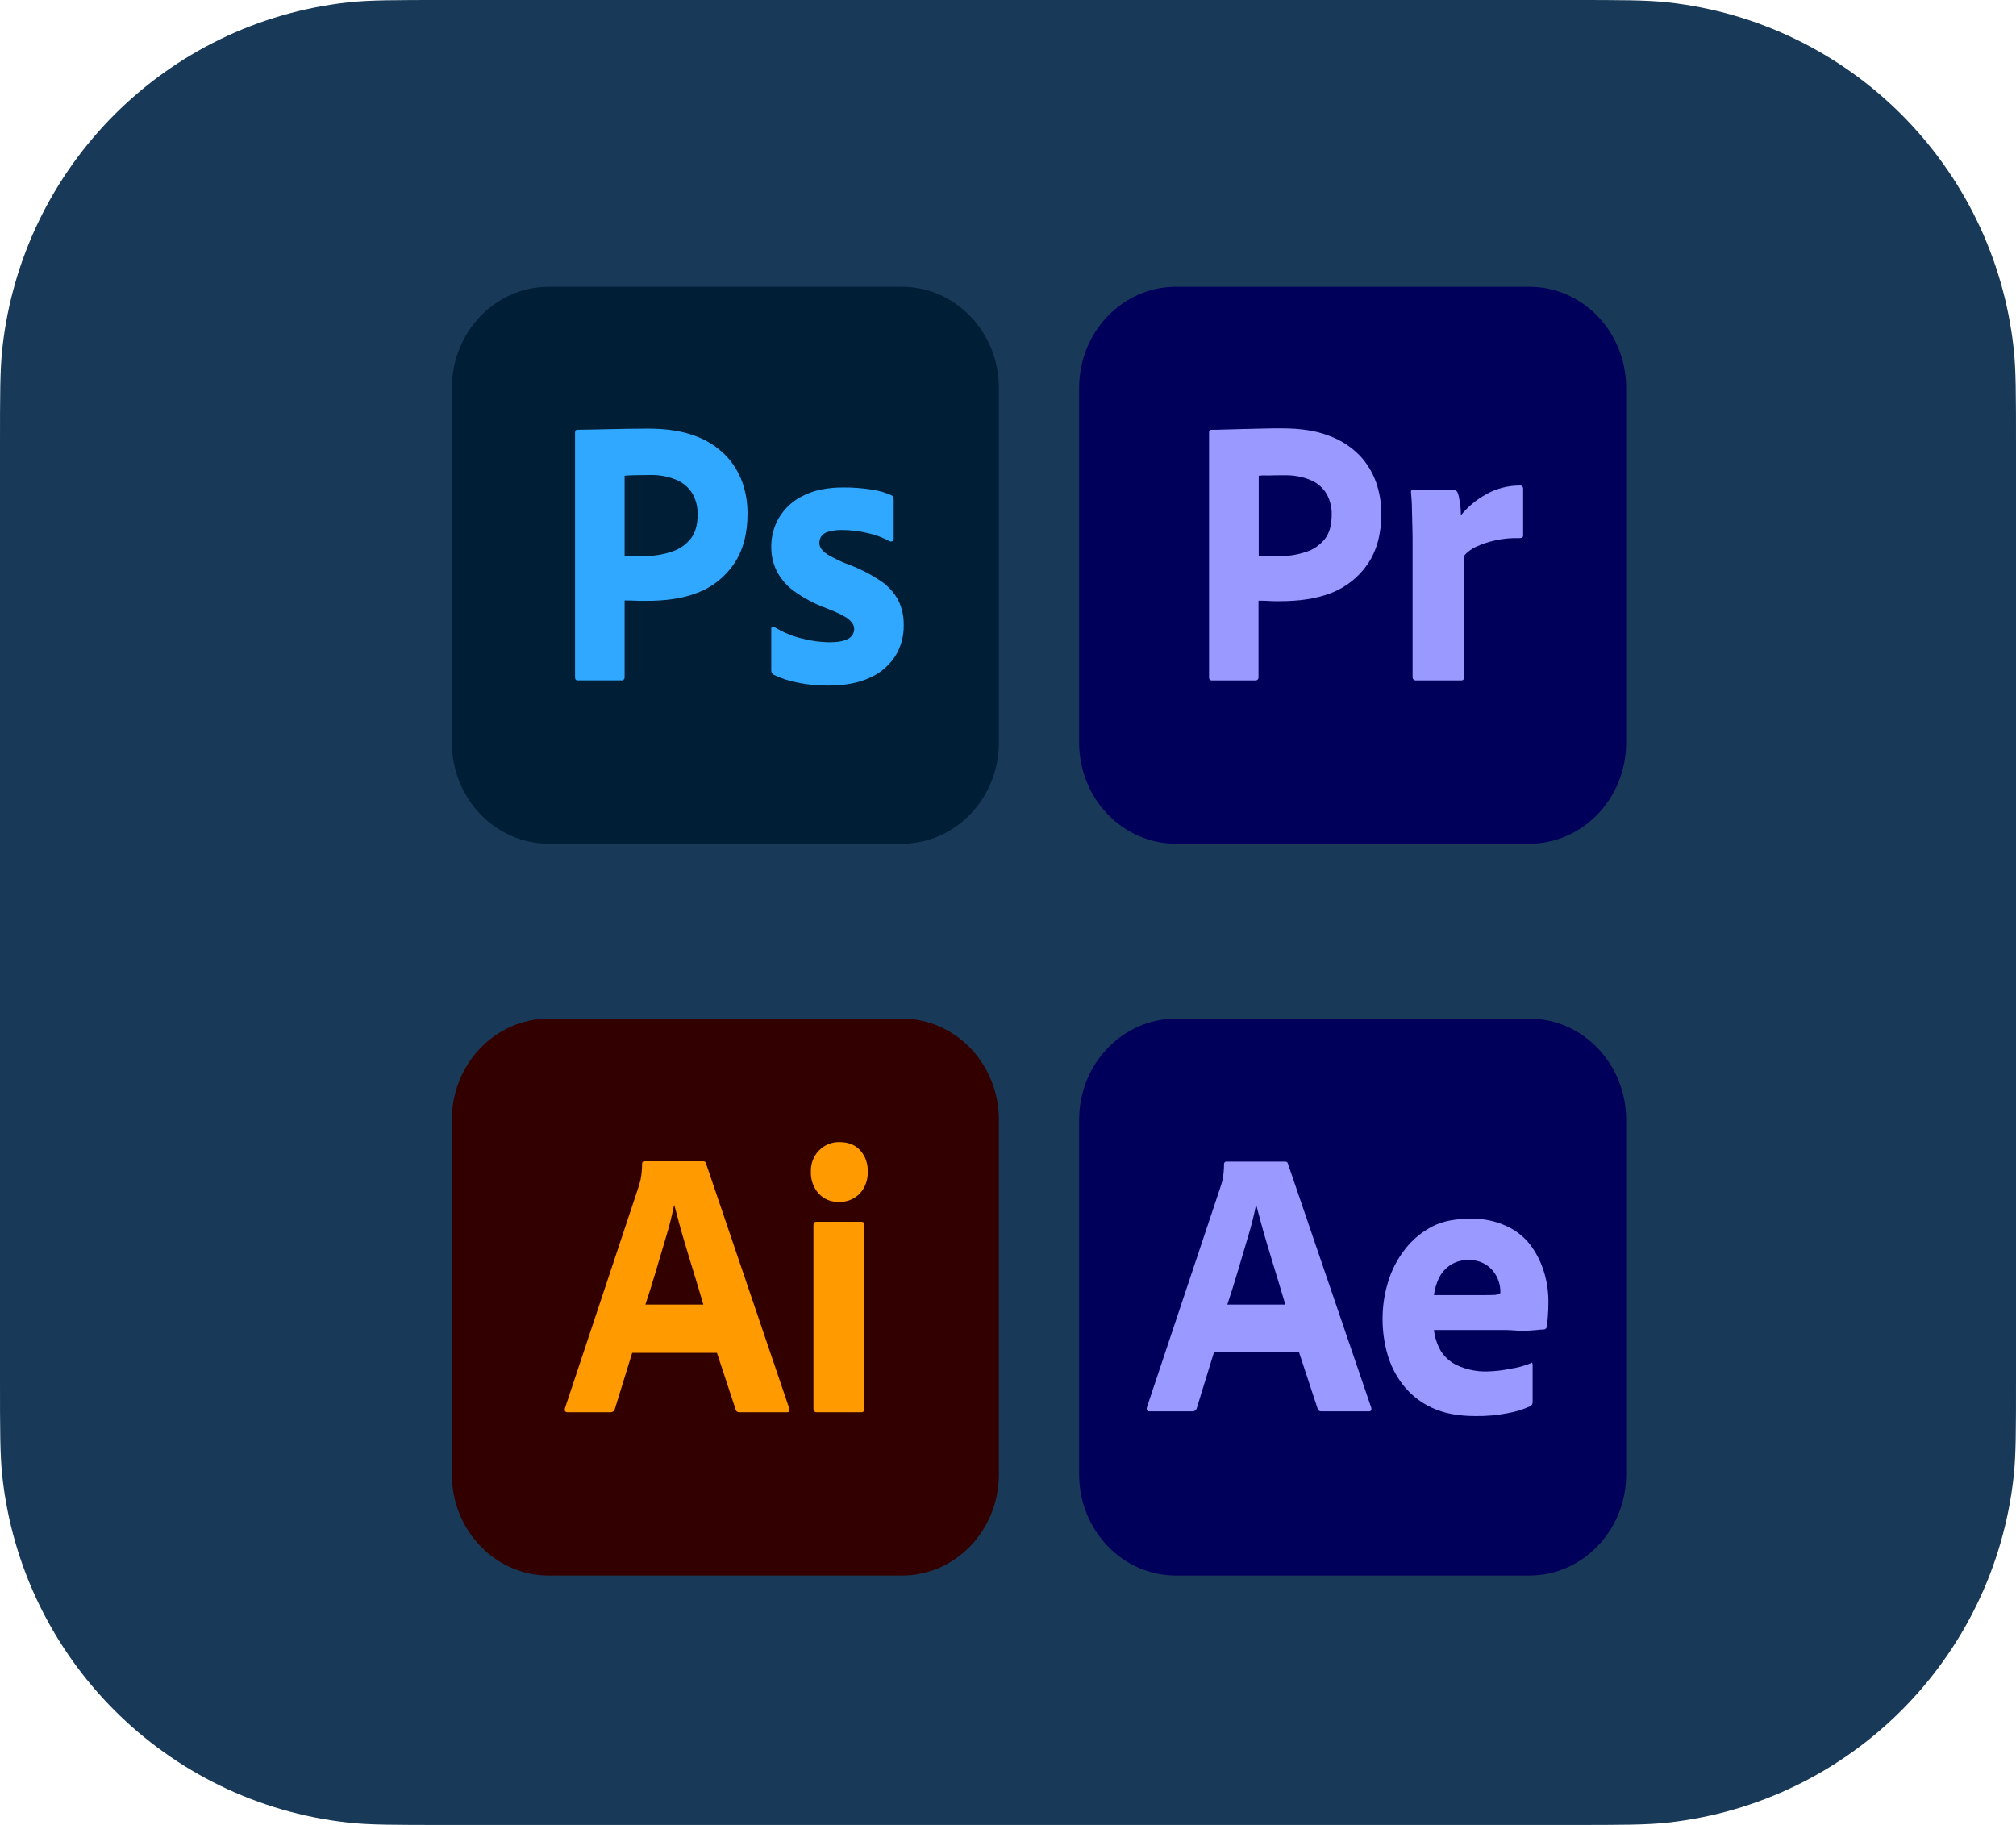 <svg width="232" height="210" viewBox="0 0 232 210" fill="none" xmlns="http://www.w3.org/2000/svg">
<path d="M0 51.3C0 45.449 0 42.523 0.272 40.062C2.584 19.119 19.119 2.584 40.062 0.272C42.523 0 45.449 0 51.3 0H180.7C186.551 0 189.477 0 191.938 0.272C212.881 2.584 229.416 19.119 231.728 40.062C232 42.523 232 45.449 232 51.3V158.7C232 164.551 232 167.477 231.728 169.938C229.416 190.881 212.881 207.416 191.938 209.728C189.477 210 186.551 210 180.7 210H51.3C45.449 210 42.523 210 40.062 209.728C19.119 207.416 2.584 190.881 0.272 169.938C0 167.477 0 164.551 0 158.7V51.3Z" fill="#183A58"/>
<g clip-path="url(#clip0_1_72)">
<path d="M103.804 33H63.148C56.991 33 52 38.211 52 44.64V85.447C52 91.875 56.991 97.087 63.148 97.087H103.804C109.96 97.087 114.951 91.875 114.951 85.447V44.64C114.951 38.211 109.96 33 103.804 33Z" fill="#001E36"/>
<path d="M66.175 77.942V49.766C66.175 49.56 66.26 49.457 66.428 49.457C66.878 49.457 67.289 49.45 67.909 49.435C68.528 49.42 69.196 49.406 69.915 49.391C70.633 49.376 71.393 49.362 72.195 49.347C72.998 49.332 73.793 49.325 74.581 49.325C76.72 49.325 78.522 49.604 79.987 50.163C81.307 50.629 82.512 51.397 83.513 52.411C84.361 53.29 85.017 54.351 85.434 55.52C85.829 56.658 86.029 57.859 86.025 59.069C86.025 61.422 85.505 63.362 84.463 64.89C83.414 66.424 81.941 67.586 80.24 68.219C78.466 68.91 76.495 69.144 74.328 69.144C73.708 69.144 73.272 69.137 73.019 69.122C72.765 69.108 72.385 69.1 71.879 69.1V77.897C71.886 77.951 71.881 78.006 71.865 78.058C71.848 78.11 71.82 78.157 71.784 78.195C71.747 78.234 71.702 78.263 71.652 78.28C71.603 78.297 71.55 78.302 71.498 78.294H66.471C66.273 78.294 66.175 78.177 66.175 77.942ZM71.879 54.748V63.938C72.244 63.968 72.582 63.982 72.892 63.982H74.285C75.311 63.979 76.329 63.809 77.305 63.479C78.142 63.219 78.889 62.714 79.459 62.024C80.008 61.348 80.282 60.407 80.282 59.202C80.305 58.349 80.092 57.507 79.67 56.776C79.226 56.07 78.585 55.524 77.833 55.211C76.851 54.813 75.803 54.625 74.75 54.66C74.074 54.66 73.476 54.667 72.955 54.682C72.434 54.697 72.075 54.719 71.879 54.748V54.748Z" fill="#31A8FF"/>
<path d="M102.353 62.267C101.56 61.841 100.715 61.53 99.841 61.341C98.878 61.111 97.894 60.992 96.906 60.988C96.371 60.973 95.838 61.04 95.322 61.187C94.994 61.263 94.702 61.458 94.499 61.738C94.361 61.962 94.288 62.222 94.288 62.488C94.295 62.745 94.384 62.993 94.541 63.193C94.788 63.494 95.089 63.742 95.428 63.921C96.03 64.259 96.65 64.561 97.286 64.825C98.703 65.32 100.057 65.994 101.319 66.831C102.178 67.397 102.889 68.177 103.388 69.102C103.808 69.977 104.018 70.945 104 71.924C104.026 73.216 103.672 74.485 102.987 75.561C102.253 76.654 101.235 77.503 100.052 78.008C98.77 78.596 97.187 78.89 95.301 78.89C94.103 78.903 92.907 78.785 91.733 78.538C90.807 78.361 89.906 78.064 89.051 77.656C88.959 77.606 88.882 77.53 88.829 77.436C88.777 77.342 88.751 77.235 88.755 77.127V72.365C88.75 72.318 88.757 72.271 88.776 72.228C88.795 72.185 88.824 72.149 88.861 72.122C88.897 72.101 88.939 72.091 88.98 72.095C89.022 72.099 89.061 72.116 89.093 72.144C90.104 72.766 91.201 73.22 92.345 73.489C93.353 73.753 94.388 73.893 95.428 73.908C96.413 73.908 97.138 73.775 97.603 73.511C97.812 73.411 97.99 73.249 98.114 73.046C98.237 72.842 98.302 72.606 98.299 72.365C98.299 71.983 98.088 71.615 97.666 71.262C97.244 70.909 96.385 70.483 95.09 69.983C93.764 69.502 92.507 68.834 91.353 67.999C90.527 67.4 89.847 66.607 89.368 65.684C88.952 64.815 88.743 63.855 88.755 62.884C88.753 61.718 89.06 60.573 89.642 59.577C90.306 58.481 91.259 57.608 92.387 57.064C93.626 56.418 95.174 56.094 97.032 56.094C98.121 56.085 99.208 56.166 100.284 56.337C101.063 56.44 101.825 56.655 102.548 56.976C102.605 56.993 102.658 57.024 102.702 57.066C102.746 57.108 102.78 57.16 102.801 57.218C102.83 57.326 102.844 57.437 102.844 57.549V62.002C102.846 62.054 102.836 62.106 102.814 62.153C102.792 62.199 102.758 62.238 102.717 62.267C102.66 62.296 102.598 62.312 102.535 62.312C102.472 62.312 102.41 62.296 102.353 62.267Z" fill="#31A8FF"/>
</g>
<g clip-path="url(#clip1_1_72)">
<path d="M175.99 117.216H135.334C129.177 117.216 124.186 122.427 124.186 128.855V169.663C124.186 176.091 129.177 181.302 135.334 181.302H175.99C182.147 181.302 187.138 176.091 187.138 169.663V128.855C187.138 122.427 182.147 117.216 175.99 117.216Z" fill="#00005B"/>
<path d="M149.476 155.558H139.72L137.736 162.008C137.709 162.126 137.643 162.23 137.551 162.302C137.458 162.374 137.344 162.411 137.229 162.405H132.288C132.006 162.405 131.908 162.243 131.992 161.92L140.438 136.627C140.523 136.363 140.607 136.104 140.692 135.766C140.802 135.177 140.859 134.579 140.861 133.98C140.855 133.938 140.859 133.895 140.872 133.855C140.884 133.815 140.906 133.778 140.935 133.748C140.963 133.718 140.998 133.696 141.037 133.682C141.075 133.669 141.116 133.665 141.156 133.671H147.871C148.068 133.671 148.18 133.745 148.209 133.892L157.795 161.964C157.879 162.258 157.795 162.405 157.542 162.405H152.052C151.957 162.416 151.862 162.391 151.785 162.334C151.707 162.277 151.652 162.193 151.629 162.096L149.476 155.558ZM141.241 150.12H147.913C147.744 149.532 147.547 148.871 147.322 148.136C147.096 147.401 146.857 146.615 146.604 145.777C146.351 144.939 146.097 144.101 145.844 143.263C145.591 142.425 145.358 141.617 145.147 140.838C144.936 140.06 144.746 139.347 144.577 138.7H144.535C144.297 139.89 144.001 141.068 143.648 142.227C143.253 143.55 142.852 144.902 142.444 146.284C142.036 147.666 141.635 148.944 141.241 150.12Z" fill="#9999FF"/>
<path d="M173.336 153.047H165.017C165.118 153.907 165.392 154.735 165.819 155.477C166.291 156.212 166.959 156.787 167.74 157.13C168.799 157.609 169.944 157.843 171.098 157.817C172.013 157.799 172.924 157.695 173.821 157.505C174.624 157.392 175.41 157.178 176.163 156.868C176.304 156.751 176.375 156.824 176.375 157.088V161.277C176.381 161.391 176.36 161.505 176.311 161.608C176.263 161.688 176.198 161.756 176.121 161.806C175.286 162.193 174.406 162.466 173.505 162.62C172.28 162.86 171.035 162.971 169.789 162.951C167.789 162.951 166.114 162.627 164.763 161.981C163.486 161.393 162.358 160.502 161.469 159.379C160.639 158.321 160.021 157.099 159.653 155.786C159.289 154.49 159.104 153.146 159.104 151.795C159.1 150.32 159.321 148.854 159.759 147.452C160.18 146.084 160.847 144.812 161.723 143.704C162.587 142.609 163.667 141.721 164.89 141.102C166.128 140.471 167.593 140.244 169.282 140.244C170.683 140.207 172.074 140.493 173.357 141.082C174.436 141.562 175.385 142.311 176.123 143.263C176.815 144.195 177.344 145.247 177.685 146.372C178.018 147.455 178.189 148.585 178.192 149.723C178.192 150.37 178.171 150.958 178.129 151.486C178.087 152.016 178.052 152.398 178.023 152.633C178.012 152.73 177.968 152.82 177.898 152.885C177.827 152.95 177.737 152.986 177.643 152.986C177.474 152.986 177.186 153.008 176.778 153.052C176.369 153.096 175.862 153.125 175.257 153.14C174.652 153.155 174.012 153.047 173.336 153.047ZM165.017 149.031H170.549C171.224 149.031 171.724 149.023 172.048 149.009C172.264 148.986 172.474 148.914 172.66 148.797V148.532C172.652 148.187 172.595 147.846 172.491 147.518C172.263 146.766 171.805 146.112 171.187 145.658C170.569 145.204 169.826 144.975 169.071 145.005C168.36 144.96 167.652 145.132 167.034 145.5C166.415 145.868 165.912 146.416 165.587 147.077C165.297 147.692 165.105 148.352 165.017 149.031Z" fill="#9999FF"/>
</g>
<g clip-path="url(#clip2_1_72)">
<path d="M135.334 33H175.99C182.154 33 187.138 38.204 187.138 44.64V85.447C187.138 91.883 182.154 97.087 175.99 97.087H135.334C129.17 97.087 124.186 91.883 124.186 85.447V44.64C124.186 38.204 129.17 33 135.334 33Z" fill="#00005B"/>
<path d="M139.137 77.943V49.761C139.137 49.569 139.216 49.46 139.399 49.46C139.845 49.46 140.265 49.46 140.868 49.432C141.498 49.405 142.154 49.405 142.862 49.378C143.57 49.35 144.331 49.35 145.144 49.323C145.957 49.295 146.744 49.295 147.531 49.295C149.681 49.295 151.465 49.569 152.934 50.144C154.245 50.61 155.452 51.377 156.449 52.39C157.288 53.267 157.944 54.335 158.364 55.512C158.757 56.663 158.967 57.84 158.967 59.073C158.967 61.428 158.442 63.373 157.393 64.906C156.344 66.44 154.875 67.59 153.17 68.248C151.386 68.932 149.419 69.179 147.268 69.179C146.639 69.179 146.219 69.179 145.957 69.151C145.695 69.124 145.327 69.124 144.829 69.124V77.915C144.855 78.107 144.724 78.271 144.54 78.299C144.514 78.299 144.488 78.299 144.436 78.299H139.452C139.242 78.299 139.137 78.189 139.137 77.943ZM144.855 54.745V63.948C145.222 63.975 145.563 64.002 145.878 64.002H147.268C148.291 64.002 149.314 63.838 150.285 63.51C151.124 63.263 151.859 62.743 152.436 62.058C152.986 61.373 153.249 60.442 153.249 59.237C153.275 58.388 153.065 57.539 152.645 56.8C152.2 56.087 151.57 55.54 150.809 55.239C149.839 54.828 148.79 54.663 147.714 54.691C147.032 54.691 146.429 54.691 145.931 54.718C145.406 54.691 145.039 54.718 144.855 54.745Z" fill="#9999FF"/>
<path d="M162.639 56.334H167.229C167.491 56.334 167.701 56.526 167.78 56.772C167.859 56.991 167.911 57.21 167.937 57.457C167.99 57.731 168.042 58.032 168.069 58.306C168.095 58.607 168.121 58.936 168.121 59.292C168.908 58.333 169.852 57.539 170.928 56.936C172.134 56.224 173.524 55.868 174.914 55.868C175.098 55.841 175.255 55.978 175.282 56.169C175.282 56.197 175.282 56.224 175.282 56.279V61.62C175.282 61.839 175.151 61.921 174.862 61.921C173.918 61.894 172.947 61.976 172.029 62.195C171.269 62.359 170.534 62.605 169.826 62.934C169.328 63.181 168.855 63.509 168.488 63.947V77.915C168.488 78.189 168.383 78.299 168.147 78.299H162.98C162.77 78.326 162.587 78.189 162.56 77.97C162.56 77.942 162.56 77.888 162.56 77.86V62.688C162.56 62.03 162.56 61.346 162.534 60.634C162.508 59.922 162.508 59.209 162.482 58.497C162.482 57.867 162.429 57.265 162.377 56.635C162.35 56.498 162.429 56.361 162.56 56.334C162.56 56.306 162.613 56.306 162.639 56.334Z" fill="#9999FF"/>
</g>
<g clip-path="url(#clip3_1_72)">
<path d="M103.804 117.216H63.148C56.991 117.216 52 122.427 52 128.855V169.663C52 176.091 56.991 181.302 63.148 181.302H103.804C109.96 181.302 114.951 176.091 114.951 169.663V128.855C114.951 122.427 109.96 117.216 103.804 117.216Z" fill="#330000"/>
<path d="M82.505 155.676H72.75L70.765 162.113C70.738 162.231 70.673 162.335 70.58 162.407C70.488 162.479 70.374 162.516 70.259 162.51H65.318C65.036 162.51 64.937 162.348 65.022 162.025L73.468 136.627C73.553 136.363 73.637 136.061 73.722 135.723C73.832 135.135 73.888 134.537 73.89 133.937C73.885 133.895 73.888 133.853 73.901 133.813C73.914 133.772 73.936 133.736 73.964 133.706C73.993 133.676 74.028 133.653 74.066 133.64C74.105 133.627 74.146 133.623 74.186 133.629H80.9C81.097 133.629 81.21 133.702 81.238 133.849L90.825 162.069C90.909 162.363 90.825 162.51 90.571 162.51H85.081C84.987 162.521 84.892 162.496 84.814 162.439C84.737 162.382 84.681 162.298 84.659 162.201L82.505 155.676ZM74.27 150.12H80.943C80.774 149.532 80.577 148.871 80.352 148.136C80.126 147.401 79.887 146.615 79.634 145.777C79.38 144.939 79.127 144.101 78.873 143.263C78.62 142.425 78.388 141.617 78.177 140.838C77.966 140.06 77.775 139.347 77.607 138.7H77.564C77.327 139.89 77.031 141.068 76.678 142.227C76.283 143.55 75.882 144.902 75.474 146.284C75.066 147.666 74.664 148.944 74.27 150.12H74.27Z" fill="#FF9A00"/>
<path d="M96.525 138.303C96.094 138.321 95.665 138.244 95.264 138.076C94.864 137.909 94.502 137.656 94.202 137.333C93.903 136.995 93.671 136.6 93.519 136.168C93.366 135.737 93.297 135.278 93.315 134.819C93.3 134.364 93.377 133.911 93.54 133.49C93.704 133.068 93.951 132.687 94.266 132.372C94.577 132.06 94.944 131.816 95.347 131.653C95.749 131.49 96.178 131.412 96.609 131.424C97.623 131.424 98.418 131.74 98.995 132.372C99.287 132.7 99.513 133.086 99.662 133.506C99.81 133.925 99.878 134.372 99.861 134.819C99.879 135.28 99.807 135.74 99.651 136.172C99.496 136.604 99.258 136.998 98.953 137.333C98.635 137.661 98.254 137.916 97.836 138.083C97.418 138.25 96.972 138.325 96.525 138.303ZM93.611 162.069V140.992C93.611 140.728 93.723 140.595 93.949 140.595H99.143C99.368 140.595 99.481 140.728 99.481 140.992V162.069C99.481 162.363 99.368 162.51 99.143 162.51H93.991C93.738 162.51 93.611 162.363 93.611 162.069Z" fill="#FF9A00"/>
</g>
<defs>
<clipPath id="clip0_1_72">
<rect width="62.951" height="64.087" fill="white" transform="translate(52 33)"/>
</clipPath>
<clipPath id="clip1_1_72">
<rect width="62.951" height="64.087" fill="white" transform="translate(124.186 117.216)"/>
</clipPath>
<clipPath id="clip2_1_72">
<rect width="62.951" height="64.087" fill="white" transform="translate(124.186 33)"/>
</clipPath>
<clipPath id="clip3_1_72">
<rect width="62.951" height="64.087" fill="white" transform="translate(52 117.216)"/>
</clipPath>
</defs>
</svg>
